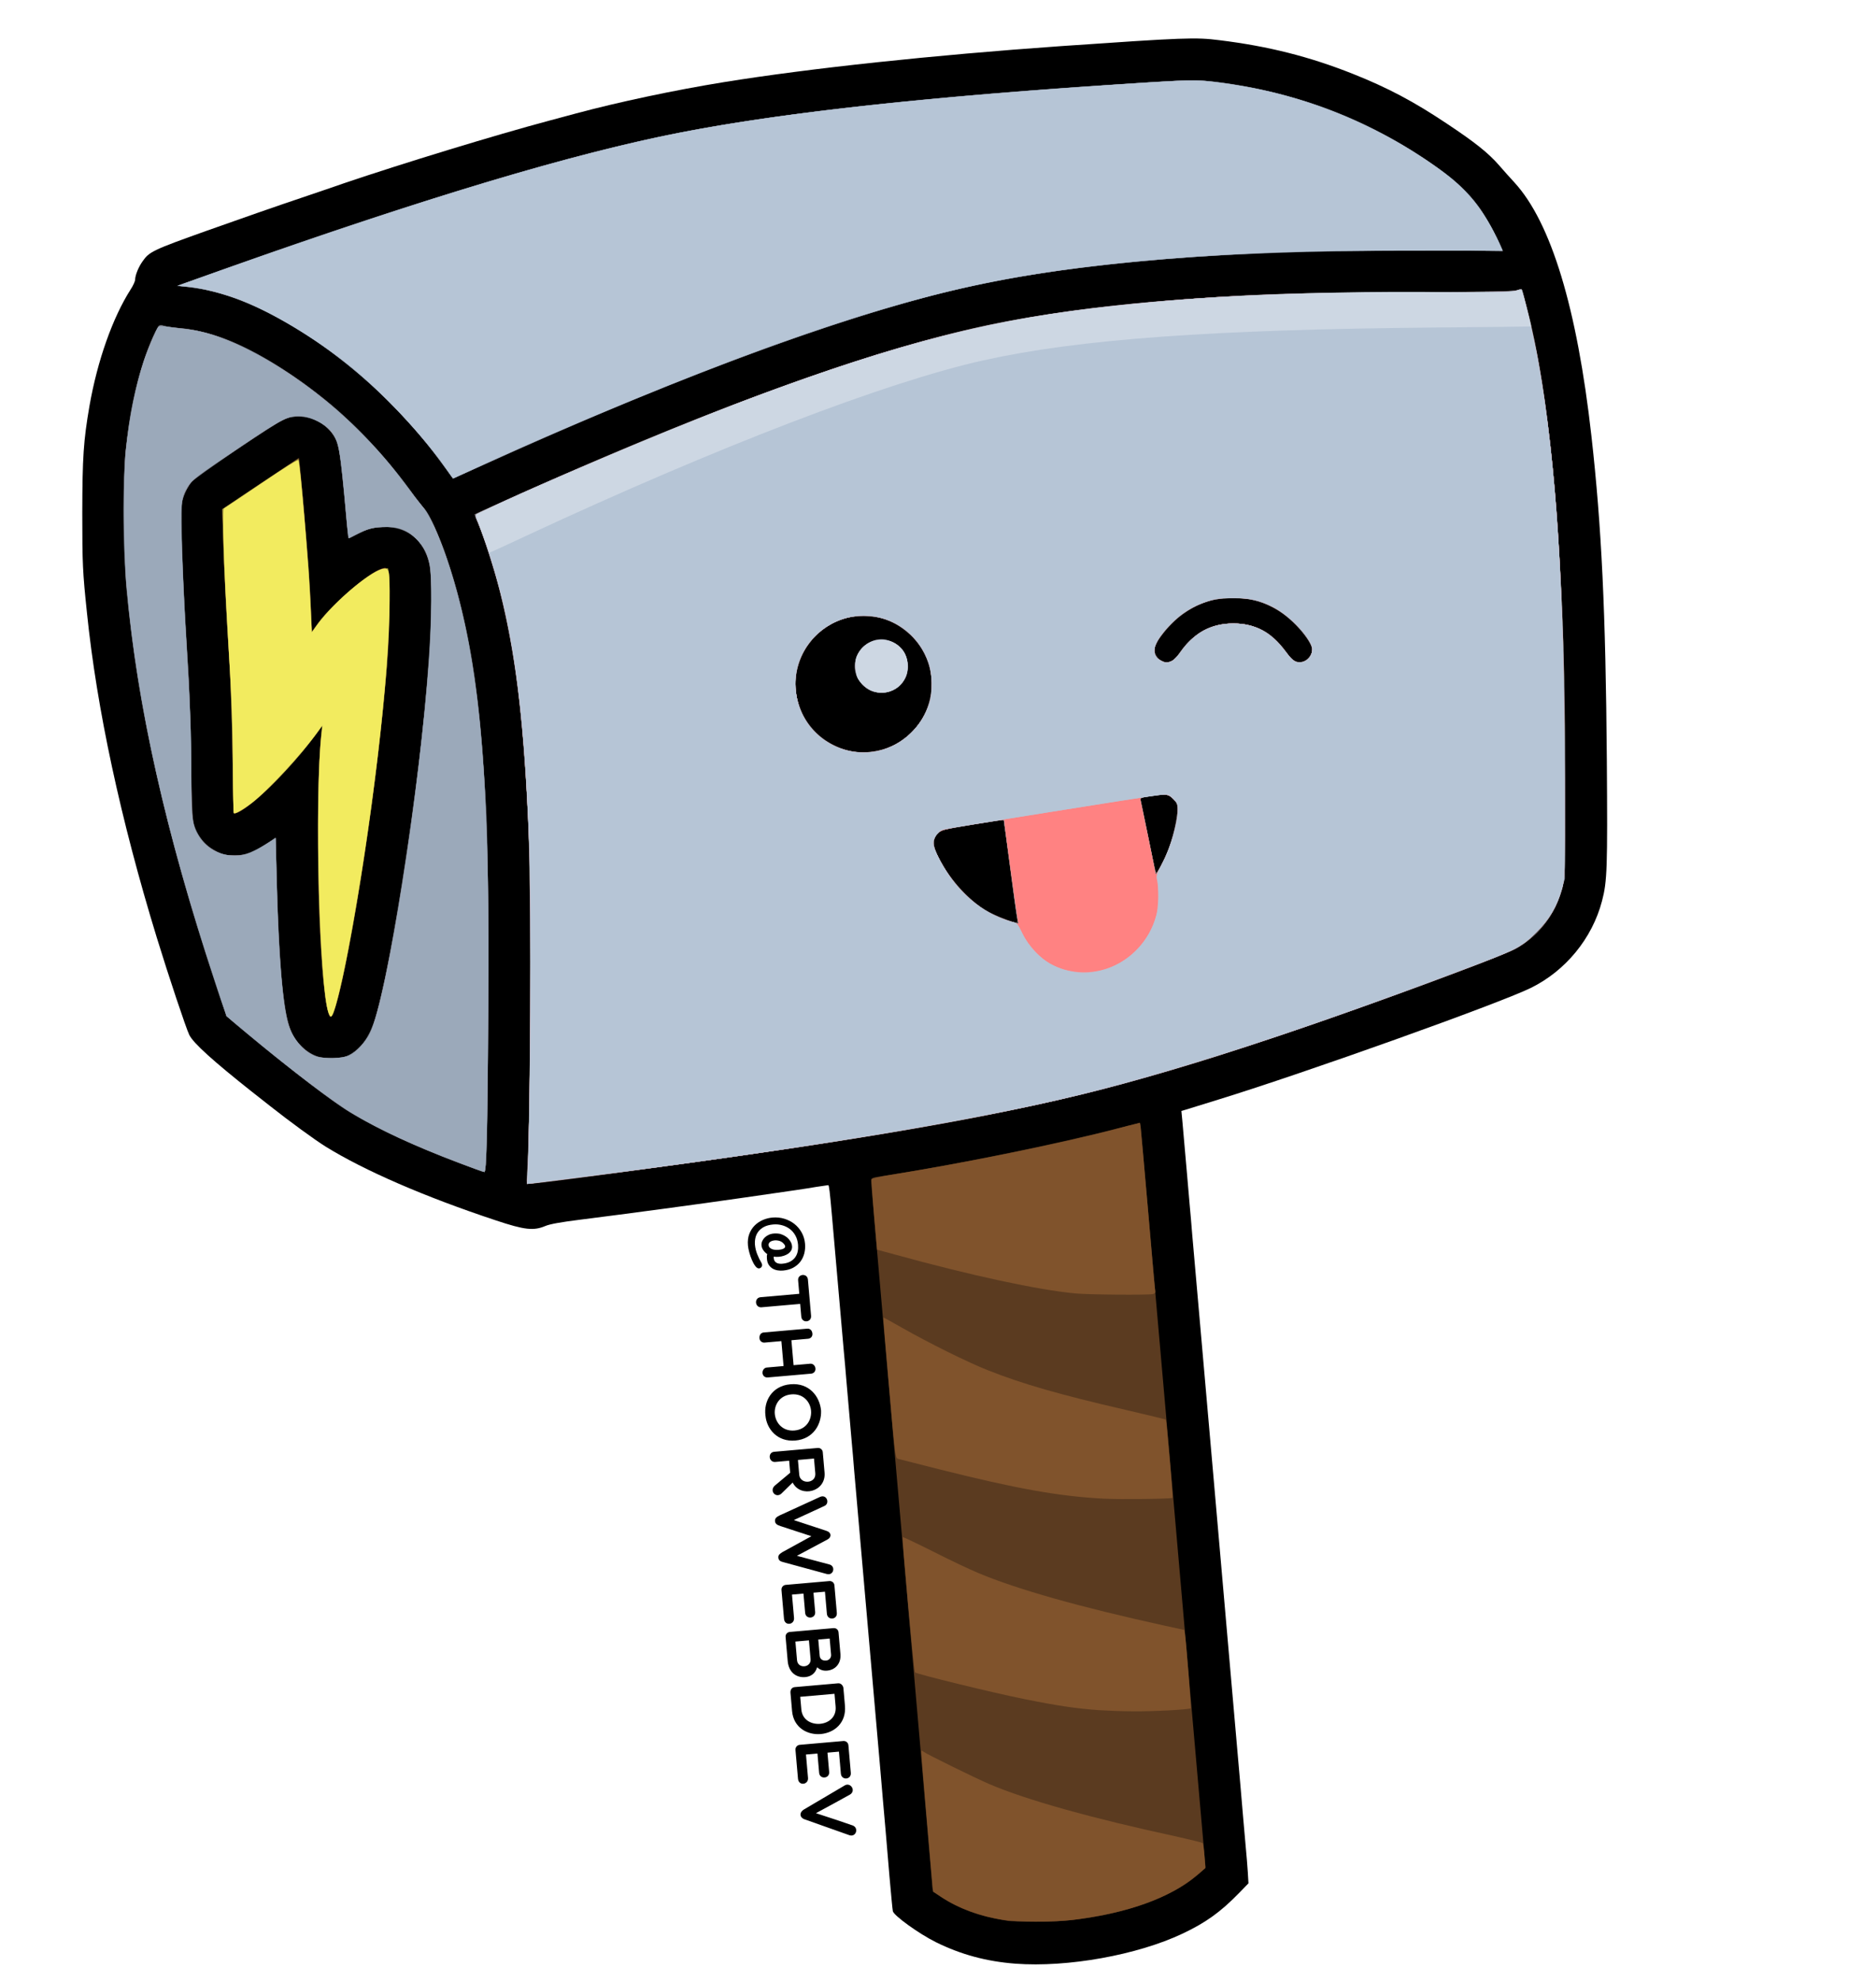<?xml version="1.0" encoding="UTF-8"?>
<svg width="342px" height="361px" viewBox="0 0 342 361" version="1.1" xmlns="http://www.w3.org/2000/svg" xmlns:xlink="http://www.w3.org/1999/xlink">
    <!-- Generator: Sketch 52.6 (67491) - http://www.bohemiancoding.com/sketch -->
    <title>thorwebdev_standard_handle</title>
    <desc>Created with Sketch.</desc>
    <g id="thorwebdev_standard_handle" stroke="none" stroke-width="1" fill="none" fill-rule="evenodd">
        <g transform="translate(15, 7)">
            <g id="layer101" fill="#000000">
                <path d="M170.107,350.857 C164.825,350.452 160.162,349.191 155.594,346.929 C152.525,345.406 147.934,342.097 147.767,341.288 C147.696,340.978 147.434,338.122 147.148,334.908 C146.887,331.694 146.554,327.909 146.435,326.457 C146.316,325.029 146.102,322.577 145.959,321.054 C145.84,319.506 145.602,316.983 145.483,315.46 C145.34,313.912 144.27,301.677 143.104,288.251 C141.938,274.825 140.868,262.589 140.725,261.066 C140.606,259.519 140.392,257.019 140.249,255.519 C140.13,254.02 139.916,251.544 139.773,250.044 C139.654,248.545 139.44,246.069 139.297,244.569 C139.178,243.07 138.964,240.618 138.822,239.166 C137.965,229.31 136.871,217.003 136.68,214.694 C136.276,210.052 136.133,208.981 135.99,208.981 C135.919,208.981 134.896,209.148 133.706,209.315 C131.47,209.695 130.637,209.814 120.027,211.338 C113.008,212.362 98.805,214.266 90.644,215.29 C87.242,215.718 85.268,216.075 84.459,216.408 C82.294,217.337 80.628,217.146 75.418,215.409 C62.476,211.124 51.437,206.339 44.371,201.959 C42.443,200.769 37.685,197.293 34.259,194.579 C33.736,194.175 32.237,192.985 30.929,191.961 C23.839,186.343 20.27,183.129 19.509,181.606 C18.938,180.463 15.726,170.846 13.585,163.871 C6.971,142.304 2.641,122.118 0.856,104.717 C0.071,97.242 0,95.742 0,86.506 C0.024,76.27 0.214,73.366 1.309,66.986 C2.76,58.726 5.52,50.918 8.827,45.729 C9.279,45.038 9.635,44.253 9.635,43.943 C9.659,43.134 10.23,41.706 10.968,40.658 C12.205,38.873 12.776,38.587 22.721,35.04 C27.931,33.184 35.758,30.446 41.159,28.637 C44.037,27.661 46.988,26.661 47.701,26.399 C58.526,22.733 75.204,17.639 85.172,14.973 C86.743,14.545 88.931,13.95 90.05,13.664 C97.663,11.617 107.941,9.427 116.934,7.975 C132.541,5.451 155.047,3.047 178.434,1.404 C200.893,-0.143 202.939,-0.238 207.364,0.333 C216.262,1.428 223.756,3.333 231.607,6.451 C237.959,8.974 242.741,11.498 248.856,15.592 C253.876,18.925 256.326,20.877 258.277,23.114 C259.11,24.067 260.371,25.495 261.108,26.28 C267.77,33.565 272.504,49.133 275.121,72.461 C276.977,88.958 277.715,104.455 277.929,131.378 C278.071,151.303 278,153.588 277.048,157.206 C275.264,164.014 270.411,169.918 264.082,173.036 C258.182,175.917 223.019,188.485 207.102,193.389 C204.295,194.246 201.63,195.079 201.178,195.222 L200.369,195.46 L200.536,197.174 C200.679,198.817 200.893,201.173 201.392,206.91 C201.511,208.434 201.749,210.933 201.868,212.433 C202.011,213.933 202.225,216.432 202.344,217.979 C202.487,219.503 203.391,229.882 204.366,240.999 C205.342,252.139 206.246,262.518 206.389,264.089 C206.531,265.66 207.602,277.92 208.768,291.345 C209.933,304.771 211.004,317.007 211.147,318.554 C211.266,320.078 211.504,322.601 211.623,324.148 C211.765,325.672 211.979,328.124 212.098,329.552 C212.241,331.004 212.408,333.075 212.479,334.194 L212.598,336.217 L210.861,338.003 C207.507,341.454 204.771,343.406 200.583,345.382 C192.328,349.286 179.623,351.571 170.107,350.857 Z" id="Path"></path>
            </g>
            <g id="layer102" transform="translate(25.528, 45.705)" fill="#5B3B20">
                <path d="M143.271,297.368 C138.084,296.559 134.373,295.226 130.97,292.94 C129.995,292.298 129.472,291.774 129.472,291.488 C129.472,291.107 121.977,204.934 119.241,173.869 C118.718,167.99 118.29,162.895 118.29,162.538 C118.29,161.967 118.385,161.919 120.264,161.634 C133.207,159.658 152.501,155.73 163.612,152.826 C165.563,152.302 167.228,151.945 167.3,151.993 C167.395,152.112 169.108,171.37 176.578,257.162 L179.243,287.584 L178.458,288.394 C178.006,288.846 176.887,289.751 175.96,290.393 C169.584,294.797 158.735,297.582 148.195,297.511 C145.816,297.487 143.604,297.416 143.271,297.368 Z" id="Path"></path>
                <path d="M55.576,160.848 C56.219,151.088 56.338,108.407 55.719,96.147 C54.862,78.746 53.625,68.153 51.175,57.441 C50.009,52.275 47.796,45.253 46.107,41.396 C45.988,41.111 46.25,40.896 47.083,40.516 C47.725,40.254 51.698,38.468 55.957,36.564 C90.977,20.901 120.36,10.403 140.701,6.308 C151.621,4.094 165.016,2.452 179.79,1.523 C191.543,0.786 197.657,0.619 216.143,0.548 C229.68,0.5 235.366,0.405 235.961,0.214 C236.437,0.048 236.841,-0.024 236.889,0.024 C237.032,0.19 238.197,4.69 238.887,7.832 C242.956,26.233 245.073,57.369 244.811,94.719 C244.716,106.264 244.669,107.859 244.288,109.24 C243.027,113.786 240.243,117.524 236.342,119.857 C232.583,122.142 195.849,135.33 178.244,140.757 C157.593,147.089 141.01,150.731 111.39,155.397 C96.497,157.754 58.05,163.038 55.885,163.038 C55.433,163.038 55.433,162.919 55.576,160.848 Z M144.865,114.667 C144.793,114.239 144.222,110.025 143.604,105.312 C142.985,100.599 142.462,96.718 142.462,96.718 C142.414,96.623 132.35,98.29 131.565,98.528 C130.399,98.861 129.71,99.765 129.71,100.956 C129.71,103.717 135.015,110.763 138.845,113.025 C140.392,113.953 143.889,115.429 144.555,115.429 C144.912,115.429 144.96,115.31 144.865,114.667 Z M171.701,103.884 C172.748,101.646 173.414,99.551 173.866,97.052 C174.342,94.528 174.199,93.529 173.224,92.719 C172.391,92.029 172.034,91.981 169.274,92.386 C167.68,92.624 167.323,92.743 167.419,93.052 C167.466,93.243 168.061,96.099 168.727,99.361 C170.321,107.216 170.155,106.55 170.583,106.002 C170.773,105.764 171.273,104.812 171.701,103.884 Z M119.36,84.126 C125.213,82.888 129.234,78.032 129.305,72.104 C129.353,66.725 126.212,62.202 121.026,60.202 C119.194,59.488 115.316,59.393 113.294,60.035 C108.107,61.654 104.491,66.582 104.491,72.009 C104.491,76.508 107.084,80.793 111.105,82.888 C113.936,84.388 116.386,84.745 119.36,84.126 Z M173.105,67.701 C173.533,67.486 174.056,67.01 174.27,66.629 C174.937,65.487 176.983,63.392 178.172,62.583 C181.551,60.345 186.88,60.345 190.353,62.559 C191.662,63.416 193.303,65.082 194.303,66.582 C195.397,68.248 197.062,68.415 198.204,66.963 C198.942,66.034 198.823,65.201 197.752,63.582 C195.564,60.297 191.876,57.655 188.236,56.703 C186.356,56.227 182.478,56.179 180.623,56.608 C178.196,57.179 175.508,58.655 173.58,60.488 C171.63,62.344 169.917,64.725 169.917,65.582 C169.917,66.486 170.416,67.296 171.201,67.677 C172.129,68.129 172.177,68.129 173.105,67.701 Z" id="Shape" fill-rule="nonzero"></path>
                <path d="M19.437,132.283 C18.866,130.569 18.343,125.974 17.891,118.881 C17.249,108.978 17.344,87.054 18.058,80.912 L18.2,79.603 L16.368,82.031 C14.37,84.697 11.015,88.458 8.47,90.934 C5.329,93.981 2.308,96.076 2.094,95.385 C2.022,95.219 1.927,90.696 1.856,85.316 C1.784,79.96 1.57,72.89 1.38,69.605 C0.595,56.75 0.285,50.823 0.143,45.562 L0,40.087 L6.971,35.398 L13.965,30.708 L14.37,34.802 C15.226,43.515 15.964,53.061 16.178,58.488 L16.345,62.344 L17.605,60.702 C20.151,57.369 25.909,52.299 28.526,51.132 C29.644,50.609 30.143,50.704 30.358,51.466 C30.572,52.299 30.524,61.44 30.262,65.32 C29.073,83.078 25.361,109.954 21.912,125.665 C20.651,131.354 19.842,133.497 19.437,132.283 Z" id="Path"></path>
            </g>
            <g id="layer103" transform="translate(7.494, 7.641)" fill="#3C4147">
                <path d="M73.61,198.912 C74.252,189.152 74.371,146.47 73.753,134.211 C72.896,116.81 71.659,106.216 69.209,95.504 C68.043,90.339 65.83,83.316 64.141,79.46 C64.022,79.174 64.284,78.96 65.116,78.579 C65.759,78.317 69.732,76.532 73.991,74.628 C109.011,58.964 138.393,48.466 158.735,44.372 C169.655,42.158 183.049,40.516 197.824,39.587 C209.577,38.849 215.691,38.683 234.177,38.611 C247.714,38.564 253.4,38.468 253.995,38.278 C254.471,38.111 254.875,38.04 254.923,38.087 C255.065,38.254 256.231,42.753 256.921,45.895 C260.989,64.296 263.107,95.433 262.845,132.783 C262.75,144.328 262.702,145.923 262.322,147.303 C261.061,151.85 258.277,155.587 254.375,157.92 C250.616,160.205 213.883,173.393 196.277,178.821 C175.627,185.153 159.044,188.795 129.424,193.461 C114.531,195.817 76.084,201.102 73.919,201.102 C73.467,201.102 73.467,200.983 73.61,198.912 Z M162.97,152.731 C162.851,152.302 162.256,148.089 161.637,143.376 C161.019,138.662 160.495,134.782 160.495,134.782 C160.448,134.687 150.384,136.353 149.599,136.591 C148.433,136.925 147.743,137.829 147.743,139.019 C147.743,141.781 153.049,148.827 156.879,151.088 C158.521,152.064 161.923,153.493 162.66,153.493 C163.112,153.493 163.16,153.421 162.97,152.731 Z M189.735,141.947 C190.782,139.71 191.448,137.615 191.9,135.115 C192.376,132.592 192.233,131.592 191.257,130.783 C190.425,130.093 190.068,130.045 187.308,130.45 C185.524,130.711 185.357,130.783 185.452,131.211 C185.524,131.497 186.118,134.33 186.761,137.543 C188.379,145.423 188.164,144.661 188.593,144.09 C188.783,143.828 189.306,142.876 189.735,141.947 Z M137.394,122.189 C143.247,120.952 147.267,116.095 147.339,110.168 C147.386,104.788 144.246,100.265 139.059,98.266 C137.228,97.552 133.35,97.456 131.327,98.099 C126.141,99.718 122.525,104.645 122.525,110.073 C122.525,114.572 125.118,118.857 129.139,120.952 C131.97,122.451 134.42,122.808 137.394,122.189 Z M191.138,105.764 C191.567,105.55 192.09,105.074 192.304,104.693 C192.97,103.55 195.016,101.456 196.206,100.646 C199.584,98.409 204.913,98.409 208.387,100.622 C209.696,101.479 211.337,103.146 212.336,104.645 C213.431,106.312 215.096,106.478 216.238,105.026 C216.976,104.098 216.857,103.265 215.786,101.646 C213.597,98.361 209.91,95.719 206.27,94.766 C204.39,94.29 200.512,94.243 198.656,94.671 C196.23,95.243 193.541,96.718 191.614,98.551 C189.663,100.408 187.95,102.789 187.95,103.646 C187.95,104.55 188.45,105.36 189.235,105.74 C190.163,106.193 190.211,106.193 191.138,105.764 Z" id="Shape" fill-rule="nonzero"></path>
                <path d="M136.181,111.239 C135.134,110.763 133.778,109.168 133.445,107.978 C132.588,104.788 135.491,101.479 138.75,101.908 C142.533,102.408 144.365,106.907 142.01,109.787 C140.987,111.001 139.726,111.596 138.179,111.573 C137.489,111.573 136.585,111.406 136.181,111.239 Z" id="Path"></path>
                <path d="M65.188,198.793 C53.387,194.532 45.179,190.723 39.279,186.748 C36.02,184.558 28.549,178.726 22.197,173.441 C18.319,170.203 18.914,171.203 16.202,162.895 C8.731,140.043 3.83,119.499 1.57,101.598 C0.357,92.172 0,86.839 0,78.627 C0,67.915 0.975,60.131 3.236,52.656 C4.092,49.776 6.091,44.919 6.495,44.658 C6.638,44.586 6.995,44.61 7.304,44.729 C7.613,44.848 9.017,45.038 10.421,45.181 C16.44,45.753 22.411,48.204 30.167,53.346 C38.47,58.845 46.607,66.725 52.46,74.937 C53.34,76.175 54.41,77.579 54.862,78.032 C56.29,79.555 59.335,87.363 61.024,93.862 C63.856,104.645 65.14,114.667 66.187,133.616 C66.544,140.019 66.615,182.487 66.282,192.604 C66.092,199.055 66.068,199.102 65.188,198.793 Z M41.278,177.607 C43.276,176.559 44.894,174.25 45.893,170.989 C47.963,164.348 51.437,144.185 53.649,125.998 C55.243,112.882 55.862,105.479 56.052,97.195 C56.219,90.339 56.028,88.006 55.1,85.983 C53.007,81.412 47.344,80.008 42.396,82.84 C41.706,83.245 41.087,83.507 41.04,83.459 C40.968,83.412 40.826,82.031 40.683,80.388 C40.16,74.128 39.47,67.629 39.232,66.725 C38.899,65.439 37.757,63.678 36.757,62.94 C34.592,61.273 31.428,60.821 29.168,61.797 C27.455,62.559 12.919,72.509 12.252,73.366 C11.943,73.795 11.444,74.651 11.158,75.318 C10.658,76.437 10.635,76.77 10.682,82.198 C10.73,87.768 11.063,95.243 11.8,106.597 C11.991,109.668 12.205,116.857 12.276,122.546 C12.348,128.236 12.49,133.592 12.633,134.425 C13.085,137.234 14.798,139.567 17.249,140.686 C19.104,141.519 21.531,141.447 23.577,140.495 C24.457,140.067 25.742,139.353 26.432,138.877 L27.717,138.02 L28.002,147.113 C28.43,161.039 29.12,168.87 30.215,172.298 C31.095,175.012 32.879,176.964 35.282,177.821 C36.948,178.416 39.922,178.297 41.278,177.607 Z" id="Shape" fill-rule="nonzero"></path>
                <path d="M58.003,69.748 C51.222,60.535 43.704,53.322 34.497,47.157 C26.028,41.492 18.248,38.278 11.563,37.659 L9.683,37.492 L13.228,36.207 C46.916,24.043 76.37,14.949 96.283,10.569 C114.317,6.594 141.748,3.356 177.958,0.928 C192.28,-0.048 195.159,-0.143 198.038,0.143 C213.288,1.738 228.229,7.522 240.41,16.544 C244.978,19.925 247.523,22.995 250.259,28.447 C250.926,29.803 251.473,30.922 251.473,30.946 C251.473,30.994 244.05,31.017 235.009,31.041 C194.874,31.089 168.394,33.636 145.959,39.635 C124.951,45.229 97.925,55.489 65.235,70.271 C62.452,71.533 60.144,72.557 60.12,72.557 C60.097,72.557 59.145,71.295 58.003,69.748 Z" id="Path"></path>
            </g>
            <g id="layer104" transform="translate(25.528, 45.705)" fill="#80532C">
                <path d="M142.224,297.154 C138.227,296.535 134.111,295.011 131.066,293.012 L129.567,292.036 L128.472,279.253 C127.854,272.23 127.402,266.422 127.449,266.374 C127.521,266.327 127.687,266.398 127.854,266.541 C128.401,266.969 137.109,271.254 139.821,272.421 C146.601,275.325 158.521,278.658 174.294,282.062 C176.626,282.585 178.624,283.085 178.719,283.18 C178.815,283.276 178.957,284.347 179.052,285.561 L179.219,287.751 L177.482,289.179 C172.557,293.25 165.206,295.868 155.095,297.178 C151.645,297.606 145.126,297.606 142.224,297.154 Z" id="Path"></path>
                <path d="M159.71,258.947 C155.666,258.662 152.049,258.114 146.173,256.924 C140.463,255.781 126.64,252.401 126.284,252.068 C126.069,251.854 123.881,227.597 124.047,227.43 C124.095,227.358 126.545,228.525 129.495,230.001 C132.422,231.501 136.157,233.262 137.799,233.952 C144.865,236.928 156.332,240.165 171.749,243.546 L175.365,244.331 L175.484,245.045 C175.722,246.45 176.65,258.495 176.531,258.614 C176.316,258.852 169.536,259.209 165.991,259.162 C164.04,259.162 161.209,259.043 159.71,258.947 Z" id="Path"></path>
                <path d="M160.638,220.408 C152.525,219.979 144.865,218.622 130.661,215.051 C126.807,214.075 123.429,213.219 123.167,213.147 C122.691,213.004 122.62,212.385 121.573,200.221 C120.954,193.199 120.479,187.414 120.502,187.39 C120.55,187.367 122.049,188.2 123.881,189.247 C128.734,192.009 136.014,195.627 139.63,197.031 C145.792,199.483 152.763,201.483 164.635,204.22 C168.656,205.149 171.963,205.958 172.01,206.006 C172.129,206.125 173.343,220.169 173.224,220.265 C172.986,220.455 163.779,220.574 160.638,220.408 Z" id="Path"></path>
                <path d="M155.523,183.01 C148.695,182.368 136.514,179.749 122.691,175.94 L119.36,175.036 L118.813,168.751 C118.528,165.3 118.314,162.348 118.361,162.205 C118.433,162.062 120.003,161.705 121.882,161.396 C135.824,159.158 153.025,155.659 163.303,152.945 L167.276,151.898 L167.419,152.659 C167.466,153.064 168.061,159.729 168.727,167.442 C169.369,175.179 169.964,181.82 170.036,182.225 C170.155,182.868 170.083,183.01 169.631,183.129 C168.846,183.32 158.045,183.248 155.523,183.01 Z" id="Path"></path>
                <path d="M55.576,161.324 C56.219,153.564 56.338,107.264 55.743,95.909 C54.72,76.461 53.316,65.558 50.461,54.489 C49.462,50.537 47.559,44.681 46.559,42.444 C46.226,41.706 45.988,41.063 46.012,41.063 C48.724,39.754 60.834,34.374 67.543,31.494 C93.571,20.305 115.673,12.402 132.921,8.094 C144.317,5.261 156.284,3.428 171.82,2.142 C186.285,0.952 194.969,0.643 216.214,0.571 C230.251,0.524 235.271,0.428 235.913,0.214 C236.413,0.071 236.841,-0.024 236.865,0.024 C237.008,0.19 238.221,4.761 238.673,6.88 C241.647,20.305 243.408,37.254 244.383,61.749 C244.788,71.533 244.978,103.979 244.645,106.669 C243.955,112.644 240.624,117.643 235.604,120.285 C232.749,121.785 207.768,130.973 193.708,135.71 C163.041,146.018 144.888,150.279 106.751,156.111 C92.572,158.277 57.527,163.038 55.719,163.038 C55.505,163.038 55.457,162.61 55.576,161.324 Z M144.936,114.691 C144.841,114.239 144.222,110.025 143.604,105.312 C142.985,100.599 142.462,96.718 142.462,96.695 C142.438,96.647 132.374,98.242 131.637,98.409 C131.327,98.504 130.78,98.861 130.399,99.242 C129.448,100.17 129.472,101.408 130.447,103.36 C132.85,108.121 136.347,111.834 140.416,113.882 C141.581,114.501 144.983,115.691 145.102,115.572 C145.126,115.548 145.055,115.143 144.936,114.691 Z M171.868,103.574 C172.938,101.337 173.914,97.742 174.128,95.385 C174.27,93.79 174.27,93.79 173.414,92.933 C172.462,91.981 172.082,91.934 169.155,92.386 C167.466,92.624 167.323,92.695 167.419,93.148 C167.49,93.433 168.085,96.266 168.727,99.48 C170.345,107.359 170.131,106.597 170.559,106.026 C170.749,105.764 171.344,104.669 171.868,103.574 Z M120.669,83.816 C122.691,83.102 123.786,82.483 125.189,81.222 C130.614,76.342 130.733,67.962 125.451,62.987 C122.239,59.988 118.218,58.869 114.031,59.845 C108.535,61.154 104.491,66.272 104.491,71.938 C104.491,79.103 110.486,84.792 117.576,84.364 C118.551,84.316 119.955,84.054 120.669,83.816 Z M172.962,67.796 C173.366,67.653 173.961,67.129 174.342,66.558 C176.769,62.868 180.171,60.916 184.168,60.916 C188.355,60.916 191.305,62.487 193.851,66.058 C194.445,66.891 195.207,67.653 195.587,67.82 C197.039,68.415 198.704,67.224 198.704,65.606 C198.704,64.725 197.015,62.368 195.04,60.488 C193.113,58.655 190.448,57.203 187.998,56.608 C186.142,56.155 182.05,56.227 180.147,56.727 C176.435,57.726 172.819,60.44 170.654,63.868 C170.25,64.534 169.917,65.296 169.917,65.582 C169.917,66.51 170.464,67.391 171.225,67.724 C172.105,68.105 172.082,68.105 172.962,67.796 Z" id="Shape" fill-rule="nonzero"></path>
                <path d="M19.342,131.83 C17.629,126.879 16.773,93.695 18.034,81.15 L18.2,79.603 L16.392,81.983 C12.229,87.506 5.948,93.767 3.093,95.219 C2.403,95.576 2.165,95.623 2.094,95.385 C2.022,95.219 1.927,90.577 1.856,85.078 C1.784,79.579 1.57,72.461 1.38,69.248 C0.69,58.179 0.309,50.537 0.167,45.324 L0,40.087 L6.923,35.469 C10.73,32.922 13.87,30.875 13.918,30.946 C14.227,31.279 15.916,52.18 16.13,58.226 L16.297,62.559 L17.011,61.487 C19.247,58.083 26.313,51.894 28.978,50.99 C30.381,50.49 30.381,50.466 30.358,57.988 C30.358,64.725 30.239,66.677 29.287,76.389 C27.336,96.338 22.625,125.522 20.365,131.568 C19.913,132.759 19.699,132.83 19.342,131.83 Z" id="Path"></path>
            </g>
            <g id="layer105" transform="translate(7.518, 7.641)" fill="#575E66">
                <path d="M73.586,199.388 C74.228,191.628 74.347,145.328 73.753,133.973 C72.73,114.524 71.326,103.622 68.471,92.553 C67.472,88.601 65.569,82.745 64.569,80.507 C64.236,79.769 63.998,79.127 64.022,79.127 C66.734,77.817 78.844,72.438 85.553,69.557 C111.581,58.369 133.683,50.466 150.931,46.157 C162.327,43.325 174.294,41.492 189.83,40.206 C204.295,39.016 212.979,38.706 234.224,38.635 C248.261,38.587 253.281,38.492 253.923,38.278 C254.423,38.135 254.851,38.04 254.875,38.087 C255.018,38.254 256.231,42.825 256.683,44.943 C259.657,58.369 261.418,75.318 262.393,99.813 C262.797,109.597 262.988,142.043 262.655,144.732 C261.965,150.707 258.634,155.706 253.614,158.349 C250.759,159.848 225.778,169.037 211.718,173.774 C181.051,184.082 162.898,188.343 124.761,194.175 C110.581,196.341 75.537,201.102 73.729,201.102 C73.515,201.102 73.467,200.673 73.586,199.388 Z M162.946,152.659 C162.827,152.136 162.232,147.898 161.637,143.257 C161.019,138.615 160.495,134.782 160.472,134.758 C160.448,134.711 150.384,136.306 149.647,136.472 C149.337,136.567 148.79,136.925 148.409,137.305 C147.458,138.234 147.482,139.472 148.457,141.424 C150.86,146.185 154.357,149.898 158.426,151.945 C159.567,152.54 162.993,153.754 163.112,153.635 C163.136,153.612 163.065,153.183 162.946,152.659 Z M189.877,141.638 C190.948,139.4 191.923,135.806 192.138,133.449 C192.28,131.854 192.28,131.854 191.424,130.997 C190.472,130.045 190.092,129.997 187.141,130.45 C185.428,130.711 185.286,130.759 185.405,131.211 C185.476,131.497 186.071,134.33 186.713,137.543 C188.331,145.423 188.117,144.661 188.569,144.09 C188.759,143.828 189.354,142.733 189.877,141.638 Z M138.679,121.88 C140.701,121.166 141.795,120.547 143.199,119.285 C148.624,114.405 148.742,106.026 143.461,101.051 C140.249,98.051 136.228,96.933 132.041,97.909 C126.545,99.218 122.501,104.336 122.501,110.001 C122.501,117.167 128.496,122.856 135.586,122.427 C136.561,122.38 137.965,122.118 138.679,121.88 Z M190.972,105.859 C191.376,105.717 191.971,105.193 192.352,104.622 C194.778,100.932 198.181,98.98 202.177,98.98 C206.365,98.98 209.315,100.551 211.861,104.122 C212.455,104.955 213.217,105.717 213.597,105.883 C215.049,106.478 216.714,105.288 216.714,103.669 C216.714,102.789 215.025,100.432 213.05,98.551 C211.123,96.718 208.458,95.266 206.008,94.671 C204.152,94.219 200.06,94.29 198.157,94.79 C194.445,95.79 190.829,98.504 188.664,101.932 C188.26,102.598 187.927,103.36 187.927,103.646 C187.927,104.574 188.474,105.455 189.235,105.788 C190.115,106.169 190.092,106.169 190.972,105.859 Z" id="Shape" fill-rule="nonzero"></path>
                <path d="M136.181,111.192 C134.848,110.501 133.921,109.406 133.54,108.073 C132.636,104.979 135.039,101.836 138.298,101.836 C139.559,101.836 141.439,102.884 142.152,103.979 C143.437,105.931 143.152,108.787 141.486,110.335 C140.201,111.549 137.632,111.977 136.181,111.192 Z" id="Path"></path>
                <path d="M61.239,197.317 C52.317,193.961 44.585,190.271 39.755,187.033 C35.711,184.343 25.433,176.297 19.652,171.298 C18.843,170.584 18.605,170.108 17.225,165.99 C8.041,138.615 2.546,114.429 0.547,92.672 C0.048,87.054 -0.143,75.032 0.19,70.295 C0.833,61.297 2.498,53.489 4.972,47.752 C6.281,44.705 6.495,44.42 7.28,44.729 C7.637,44.872 9.064,45.062 10.444,45.205 C17.344,45.8 25.171,49.466 34.354,56.369 C41.111,61.44 46.583,67.034 52.031,74.461 C53.15,75.961 54.363,77.532 54.72,77.913 C55.481,78.746 57.123,82.15 58.36,85.435 C62,95.29 64.331,107.645 65.497,123.38 C66.354,134.663 66.473,139.781 66.473,162.3 C66.473,186.629 66.235,198.96 65.783,198.96 C65.64,198.936 63.594,198.222 61.239,197.317 Z M41.016,177.678 C43.371,176.583 45.013,174.131 46.25,169.799 C48.367,162.467 52.245,138.757 54.22,121.118 C55.838,106.645 56.575,92.767 55.909,88.863 C55.148,84.269 52.364,81.626 48.106,81.412 C45.917,81.317 44.49,81.65 42.348,82.84 C41.658,83.221 41.064,83.507 41.016,83.459 C40.968,83.412 40.826,82.055 40.683,80.412 C39.374,66.106 39.279,65.51 37.424,63.63 C35.259,61.392 31.809,60.631 29.168,61.797 C27.931,62.344 13.799,71.771 12.8,72.723 C11.872,73.58 10.944,75.437 10.658,76.961 C10.373,78.579 10.706,89.434 11.396,101.003 C12.157,113.62 12.348,118.5 12.348,126.141 C12.348,133.758 12.467,135.139 13.323,136.925 C14.846,140.186 18.771,142.019 22.15,141.019 C23.506,140.638 25.909,139.376 27.051,138.472 L27.693,137.972 L27.978,147.089 C28.335,159.253 28.93,167.275 29.715,170.775 C30.572,174.536 32.665,177.107 35.663,178.035 C35.996,178.13 37.067,178.226 38.042,178.226 C39.446,178.249 40.088,178.13 41.016,177.678 Z" id="Shape" fill-rule="nonzero"></path>
                <path d="M58.812,70.843 C52.721,62.106 43.776,53.346 34.949,47.443 C26.194,41.587 19.223,38.611 12.11,37.707 L9.85,37.421 L11.277,36.921 C12.062,36.635 16.82,34.945 21.864,33.16 C54.648,21.519 82.722,13.164 101.565,9.498 C121.43,5.618 151.122,2.499 190.282,0.167 C195.706,-0.167 198.3,0 204.224,1.071 C217.118,3.356 228.705,8.236 239.672,15.997 C242.718,18.163 245.287,20.615 247,22.995 C248.285,24.804 250.283,28.328 251.092,30.256 L251.449,31.137 L241.409,30.994 C230.632,30.827 213.573,31.16 202.558,31.732 C178.529,33.017 160.947,35.517 144.627,39.944 C124,45.586 96.378,56.108 65.45,70.152 C62.523,71.462 60.097,72.557 60.073,72.557 C60.049,72.557 59.478,71.771 58.812,70.843 Z" id="Path"></path>
            </g>
            <g id="layer106" transform="translate(7.518, 7.641)" fill="#717B86">
                <path d="M73.586,199.507 C74.228,192.104 74.347,145.018 73.753,133.616 C72.777,115.072 71.421,104.241 68.709,93.386 C67.757,89.625 65.735,83.293 64.617,80.555 L64.022,79.127 L65.259,78.555 C78.82,72.247 101.35,62.797 114.888,57.726 C144.674,46.586 162.375,42.444 189.83,40.206 C204.247,39.016 213.336,38.706 234.319,38.635 C248.475,38.587 253.233,38.516 253.923,38.278 C254.399,38.135 254.851,38.04 254.899,38.087 C254.923,38.111 255.398,39.873 255.922,41.968 C259.395,55.655 261.299,72.89 262.393,100.17 C262.774,109.454 262.964,141.995 262.678,144.59 C262.345,147.375 261.441,150.065 260.109,152.231 C258.753,154.397 255.803,157.182 253.685,158.301 C251.354,159.515 234.724,165.752 220.164,170.87 C207.34,175.369 192.78,179.987 182.621,182.772 C161.732,188.485 131.232,193.77 84.34,199.793 C78.701,200.507 73.967,201.102 73.776,201.102 C73.515,201.102 73.467,200.792 73.586,199.507 Z M162.946,152.659 C162.827,152.136 162.232,147.898 161.637,143.257 C161.019,138.615 160.495,134.782 160.472,134.758 C160.448,134.734 157.878,135.139 154.738,135.639 C149.171,136.544 149.004,136.591 148.386,137.305 C147.482,138.305 147.505,139.495 148.457,141.424 C150.86,146.185 154.357,149.898 158.426,151.945 C159.567,152.54 162.993,153.754 163.112,153.635 C163.136,153.612 163.065,153.183 162.946,152.659 Z M190.329,140.662 C191.162,138.638 192.209,134.33 192.209,132.83 C192.209,131.949 192.066,131.64 191.4,130.973 C190.472,130.045 190.068,129.997 187.141,130.45 C185.405,130.711 185.286,130.759 185.405,131.235 C185.595,131.973 188.164,144.471 188.164,144.661 C188.188,144.994 189.64,142.304 190.329,140.662 Z M137.513,122.213 C147.267,120.142 150.693,107.883 143.437,101.027 C142.557,100.194 141.248,99.242 140.558,98.908 C135.586,96.504 130.043,97.409 126.165,101.241 C121.24,106.097 121.264,113.977 126.212,118.857 C129.21,121.832 133.397,123.07 137.513,122.213 Z M191.186,105.812 C191.448,105.645 192.161,104.883 192.732,104.098 C195.516,100.313 198.633,98.789 203.034,99.051 C206.555,99.242 209.006,100.503 211.171,103.265 C212.955,105.526 213.288,105.859 213.93,106.026 C215.286,106.359 216.714,105.145 216.714,103.669 C216.714,102.074 212.574,97.599 209.696,96.076 C207.245,94.79 205.389,94.362 202.32,94.362 C198.633,94.362 196.135,95.123 193.256,97.099 C190.71,98.837 187.927,102.313 187.927,103.717 C187.95,105.455 189.735,106.621 191.186,105.812 Z" id="Shape" fill-rule="nonzero"></path>
                <path d="M61.239,197.317 C53.506,194.413 46.131,190.985 41.159,187.986 C38.185,186.2 29.358,179.416 22.054,173.298 L18.771,170.561 L16.416,163.395 C4.996,128.807 -0.428,99.742 0.048,75.889 C0.214,67.51 0.833,62.059 2.284,56.131 C3.283,51.918 5.163,46.729 6.281,45.038 C6.59,44.562 6.662,44.539 7.875,44.848 C8.565,45.038 9.635,45.181 10.254,45.181 C11.515,45.181 14.132,45.705 16.368,46.395 C22.459,48.252 30.81,53.227 37.923,59.178 C42.753,63.225 49.105,70.176 52.888,75.58 C53.602,76.603 54.41,77.675 54.696,77.913 C56.1,79.198 58.931,86.316 60.882,93.505 C65.354,110.001 66.806,129.736 66.496,169.561 C66.33,192.532 66.163,198.96 65.783,198.96 C65.64,198.936 63.594,198.222 61.239,197.317 Z M41.016,177.678 C42.443,177.012 44.204,175.155 45.037,173.393 C47.559,168.061 52.579,138.281 54.934,114.691 C56.123,102.622 56.48,91.529 55.767,88.196 C55.1,85.054 53.316,82.816 50.675,81.817 C49.581,81.412 48.962,81.341 47.178,81.412 C45.227,81.483 44.846,81.602 43.038,82.507 C41.944,83.055 41.016,83.459 40.992,83.435 C40.968,83.412 40.826,82.007 40.683,80.293 C39.993,72.39 39.422,67.343 39.089,66.296 C38.494,64.487 37.114,62.963 35.282,62.059 C33.926,61.368 33.427,61.273 31.999,61.273 C30.81,61.273 29.977,61.416 29.192,61.773 C27.526,62.535 13.18,72.223 12.443,73.104 C11.539,74.175 10.73,76.008 10.563,77.437 C10.349,78.984 10.801,91.101 11.396,101.122 C12.157,113.929 12.348,118.738 12.348,126.26 C12.348,130.212 12.467,133.997 12.586,134.711 C13.109,137.424 14.655,139.472 17.082,140.614 C18.176,141.114 18.747,141.233 20.318,141.233 C22.411,141.233 23.458,140.852 26.313,138.996 L27.741,138.067 L27.907,145.018 C28.264,160.539 29.073,169.442 30.429,173.06 C31.262,175.298 33.403,177.345 35.663,178.035 C35.996,178.13 37.067,178.226 38.042,178.226 C39.446,178.249 40.088,178.13 41.016,177.678 Z" id="Shape" fill-rule="nonzero"></path>
                <path d="M57.741,69.391 C47.535,55.513 32.166,43.539 19.009,39.254 C16.226,38.349 14.988,38.087 12.134,37.707 L9.873,37.421 L17.011,34.898 C51.841,22.448 79.748,13.973 98.614,10.093 C117.172,6.284 141.891,3.404 176.626,1.047 C193.565,-0.119 195.278,-0.167 198.989,0.286 C213.217,2.047 225.612,6.594 237.174,14.307 C242.432,17.83 244.954,20.067 247.214,23.281 C248.285,24.804 250.378,28.566 251.068,30.184 L251.401,31.017 L234.605,31.041 C195.326,31.065 169.584,33.493 147.339,39.23 C126.212,44.705 97.354,55.608 64.593,70.509 C62.119,71.628 60.097,72.557 60.073,72.533 C60.049,72.533 59.002,71.105 57.741,69.391 Z" id="Path"></path>
            </g>
            <g id="layer107" transform="translate(25.552, 76.627)" fill="#A7A241">
                <path d="M19.318,100.884 C17.605,96.004 16.773,63.297 18.01,50.347 L18.176,48.681 L16.725,50.633 C13.823,54.537 9.374,59.345 6.162,62.035 C4.045,63.82 2.189,64.915 2.046,64.439 C1.998,64.296 1.903,59.607 1.832,54.037 C1.761,48.466 1.546,41.301 1.332,38.087 C0.714,27.994 0.285,19.567 0.143,14.283 L0,9.165 L6.899,4.547 C10.706,2 13.846,-0.048 13.894,0.024 C14.013,0.119 15.298,14.449 15.726,20.115 C15.845,21.829 16.011,25.114 16.107,27.447 L16.273,31.66 L17.034,30.541 C19.675,26.614 26.979,20.377 29.287,20.067 L30.191,19.948 L30.381,21.091 C30.643,22.972 30.31,34.207 29.763,40.23 C28.097,59.297 24.077,86.054 21.174,97.647 C20.151,101.741 19.818,102.336 19.318,100.884 Z" id="Path"></path>
            </g>
            <g id="layer108" transform="translate(7.613, 7.617)" fill="#8B8089">
                <path d="M73.539,199.174 C74.086,189.509 74.3,152.35 73.872,140.186 C73.134,118.619 71.683,105.788 68.614,93.41 C67.686,89.72 65.687,83.435 64.522,80.579 L63.927,79.151 L65.164,78.579 C65.83,78.27 69.756,76.508 73.848,74.675 C111.581,57.917 139.916,47.919 161.257,43.896 C180.528,40.278 201.892,38.754 234.581,38.659 C248.594,38.635 253.114,38.54 253.804,38.326 C254.304,38.159 254.756,38.064 254.78,38.111 C254.946,38.254 256.564,44.896 257.159,47.705 C259.752,60.25 261.418,77.175 262.298,100.313 C262.678,109.859 262.869,141.543 262.583,144.375 C262.107,149.017 260.418,152.564 257.159,155.635 C255.993,156.73 254.566,157.801 253.59,158.325 C251.83,159.253 236.675,164.966 225.184,169.061 C205.437,176.107 188.64,181.344 175.174,184.677 C158.188,188.89 132.731,193.294 99.685,197.769 C91.453,198.888 74.086,201.126 73.634,201.126 C73.515,201.126 73.467,200.245 73.539,199.174 Z M162.851,152.683 C162.732,152.16 162.137,147.922 161.542,143.28 C160.924,138.638 160.4,134.806 160.376,134.782 C160.353,134.758 157.759,135.139 154.643,135.663 C149.076,136.567 148.909,136.615 148.29,137.329 C147.053,138.686 147.529,140.448 150.17,144.59 C151.597,146.803 154.928,150.041 157.117,151.326 C158.544,152.16 162.827,153.873 163.017,153.683 C163.041,153.635 162.97,153.207 162.851,152.683 Z M189.758,141.757 C190.877,139.376 191.828,135.925 192.042,133.592 L192.185,131.878 L191.329,131.021 C190.377,130.069 189.996,130.021 187.046,130.473 C185.31,130.735 185.191,130.783 185.31,131.259 C185.5,132.045 188.069,144.494 188.069,144.661 C188.069,145.018 188.878,143.59 189.758,141.757 Z M137.418,122.237 C143.675,120.904 148.053,114.715 147.172,108.43 C146.554,103.836 143.271,99.813 138.941,98.266 C136.942,97.552 133.897,97.409 131.946,97.932 C126.236,99.408 122.406,104.312 122.406,110.073 C122.406,118 129.662,123.88 137.418,122.237 Z M191.138,105.788 C191.519,105.598 192.161,104.931 192.566,104.264 C194.731,100.908 198.228,99.004 202.225,99.004 C206.198,99.027 209.172,100.599 211.67,104.003 C212.741,105.502 213.573,106.145 214.359,106.145 C215.501,106.145 216.619,104.931 216.619,103.693 C216.619,102.86 215.025,100.527 213.336,98.885 C210.647,96.266 207.84,94.909 204.152,94.433 C198.68,93.743 193.256,95.933 189.806,100.265 C188.046,102.455 187.831,102.836 187.831,103.717 C187.831,104.741 188.164,105.336 188.973,105.764 C189.806,106.216 190.306,106.24 191.138,105.788 Z" id="Shape" fill-rule="nonzero"></path>
                <path d="M136.205,111.239 C132.017,109.43 132.374,103.503 136.752,102.098 C138.774,101.456 141.439,102.622 142.366,104.526 C143.294,106.478 142.89,108.954 141.391,110.358 C140.106,111.573 137.846,111.953 136.205,111.239 Z" id="Path"></path>
                <path d="M60.549,197.103 C52.531,194.032 46.869,191.413 41.777,188.39 C38.09,186.2 30.81,180.678 22.554,173.774 L18.676,170.561 L16.44,163.776 C7.566,136.972 2.474,114.262 0.452,92.338 C-0.071,86.72 -0.167,71.485 0.309,67.343 C1.38,58.155 3.259,50.704 5.829,45.657 C6.305,44.753 6.4,44.681 7.09,44.824 C7.518,44.896 8.874,45.062 10.135,45.181 C14.346,45.61 17.891,46.705 22.578,49.061 C33.331,54.465 43.585,63.249 51.294,73.652 C52.46,75.223 53.839,76.984 54.339,77.579 C57.17,80.888 60.858,91.862 62.904,103.05 C65.687,118.19 66.663,136.567 66.401,169.346 C66.235,192.437 66.068,198.983 65.687,198.96 C65.545,198.96 63.237,198.126 60.549,197.103 Z M41.064,177.726 C42.372,177.083 44.014,175.298 44.799,173.679 C47.963,167.204 53.935,129.497 55.671,104.836 C56.147,98.147 56.147,90.101 55.671,88.077 C54.934,84.983 53.173,82.816 50.58,81.84 C49.486,81.436 48.867,81.364 47.107,81.436 C45.013,81.531 43.966,81.864 41.016,83.459 C40.945,83.507 40.754,82.079 40.588,80.269 C39.826,71.462 39.303,67.201 38.875,66.034 C37.947,63.535 35.401,61.607 32.618,61.273 C30.239,60.964 29.239,61.464 21.769,66.463 C13.085,72.271 12.538,72.699 11.61,74.223 C10.325,76.342 10.254,77.246 10.563,85.911 C10.706,90.172 10.992,96.171 11.182,99.242 C11.372,102.313 11.634,106.883 11.8,109.359 C11.943,111.858 12.134,118.643 12.229,124.475 C12.443,136.258 12.419,136.187 14.108,138.377 C14.679,139.162 15.512,139.829 16.535,140.4 C17.962,141.186 18.224,141.257 20.104,141.257 C22.34,141.257 23.315,140.9 26.218,139.019 L27.645,138.091 L27.812,145.161 C28.074,156.754 28.692,165.823 29.525,170.227 C29.739,171.322 30.215,172.87 30.595,173.679 C31.452,175.488 33.379,177.321 34.997,177.869 C36.543,178.392 39.85,178.321 41.064,177.726 Z" id="Shape" fill-rule="nonzero"></path>
                <path d="M58.645,70.724 C54.767,65.249 48.724,58.56 43.776,54.298 C32.499,44.562 20.841,38.564 11.396,37.635 L9.778,37.469 L11.539,36.826 C54.625,21.424 81.984,13.188 103.373,9.165 C122.358,5.594 150.646,2.619 186.618,0.428 C195.04,-0.095 195.349,-0.095 198.752,0.309 C209.22,1.547 218.998,4.475 228.157,9.141 C237.269,13.759 244.431,19.187 247.381,23.686 C248.57,25.495 250.378,28.78 250.973,30.256 L251.354,31.113 L240.814,30.994 C208.649,30.589 178.791,32.684 157.973,36.778 C135.729,41.158 103.515,52.799 64.498,70.533 C62.024,71.652 60.001,72.58 59.978,72.58 C59.954,72.58 59.359,71.747 58.645,70.724 Z" id="Path"></path>
            </g>
            <g id="layer109" transform="translate(7.589, 7.641)" fill="#9BA9BA">
                <path d="M73.562,199.15 C74.11,189.485 74.324,151.969 73.895,139.924 C73.229,120.904 71.992,108.787 69.613,97.575 C68.423,91.886 66.211,84.483 64.641,80.817 C64.355,80.174 64.141,79.531 64.141,79.365 C64.141,78.722 89.241,67.772 104.586,61.678 C126.997,52.799 146.149,46.752 160.614,44.015 C171.915,41.849 185.048,40.349 200.227,39.468 C211.099,38.849 217.404,38.683 234.486,38.635 C248.642,38.611 253.138,38.516 253.828,38.302 C254.328,38.135 254.78,38.04 254.827,38.087 C255.042,38.302 257.159,47.443 257.777,50.894 C261.156,69.462 262.607,92.315 262.655,126.95 L262.678,145.518 L262.131,147.399 C261.18,150.684 259.895,152.85 257.468,155.278 C254.827,157.896 254.09,158.301 246.857,161.062 C220.663,171.06 196.515,179.106 178.577,183.82 C158.973,188.962 125.998,194.508 81.413,200.15 C77.25,200.673 73.753,201.102 73.634,201.102 C73.539,201.102 73.491,200.221 73.562,199.15 Z M162.874,152.659 C162.755,152.136 162.161,147.898 161.566,143.257 C160.947,138.615 160.424,134.782 160.4,134.758 C160.376,134.734 157.783,135.115 154.666,135.639 C149.099,136.544 148.933,136.591 148.314,137.305 C147.291,138.424 147.339,139.329 148.528,141.709 C151.502,147.613 156.427,151.898 161.923,153.374 C162.518,153.54 163.017,153.635 163.041,153.635 C163.065,153.612 162.993,153.183 162.874,152.659 Z M189.402,142.495 C190.877,139.638 192.138,135.139 192.138,132.735 C192.138,131.973 191.971,131.616 191.329,130.973 C190.401,130.045 189.949,129.997 187.023,130.426 C185.31,130.688 185.214,130.735 185.333,131.235 C185.5,131.926 188.093,144.494 188.093,144.661 C188.093,144.899 188.569,144.137 189.402,142.495 Z M137.442,122.213 C139.773,121.713 141.819,120.571 143.627,118.762 C147.505,114.881 148.409,109.502 146.007,104.574 C142.224,96.861 132.16,95.171 126.093,101.217 C123.738,103.574 122.429,106.669 122.429,109.93 C122.429,117.976 129.614,123.856 137.442,122.213 Z M191.162,105.764 C191.543,105.574 192.185,104.907 192.59,104.241 C194.755,100.884 198.252,98.98 202.249,98.98 C206.222,99.004 209.196,100.575 211.694,103.979 C213.169,106.026 214.002,106.455 215.334,105.836 C216.072,105.502 216.643,104.526 216.643,103.622 C216.643,102.812 215.12,100.599 213.359,98.837 C210.766,96.29 207.84,94.885 204.176,94.409 C198.204,93.648 192.78,96.123 188.973,101.337 C187.451,103.408 187.451,104.907 188.997,105.74 C189.83,106.193 190.329,106.216 191.162,105.764 Z" id="Shape" fill-rule="nonzero"></path>
                <path d="M136.109,111.144 C132.779,109.644 132.303,104.86 135.277,102.86 C138.631,100.575 142.89,102.789 142.89,106.812 C142.89,110.335 139.321,112.62 136.109,111.144 Z" id="Path"></path>
                <path d="M61.167,197.293 C53.102,194.246 46.94,191.413 42.087,188.533 C38.232,186.248 30.857,180.678 22.578,173.774 L18.7,170.537 L16.582,164.109 C7.566,136.877 2.427,113.929 0.476,92.077 C-0.071,86.244 -0.143,72.057 0.333,67.558 C0.975,61.583 2.213,55.393 3.616,51.18 C4.306,49.109 5.972,45.205 6.281,44.896 C6.4,44.777 7.185,44.8 8.137,44.919 C9.041,45.062 10.73,45.277 11.896,45.419 C20.127,46.419 33.117,54.156 42.729,63.749 C46.321,67.32 48.582,69.938 51.484,73.866 C52.555,75.318 53.839,76.961 54.339,77.556 C56.528,80.103 59.383,87.625 61.5,96.361 C65.378,112.358 66.734,132.33 66.425,169.204 C66.258,192.009 66.092,198.96 65.711,198.936 C65.569,198.936 63.522,198.198 61.167,197.293 Z M41.135,177.678 C42.467,177.012 44.085,175.25 44.894,173.56 C48.082,166.895 53.958,129.474 55.695,104.717 C56.1,98.932 56.147,90.363 55.79,88.387 C55.433,86.387 54.696,85.007 53.316,83.602 C51.603,81.864 49.961,81.293 47.13,81.412 C45.037,81.507 43.99,81.84 41.04,83.435 C40.968,83.483 40.778,82.055 40.612,80.246 C39.47,67.105 39.208,65.677 37.614,63.797 C36.543,62.559 34.212,61.392 32.475,61.226 C30.143,60.988 29.001,61.559 21.317,66.725 C13.275,72.128 12.467,72.747 11.658,74.009 C10.373,76.056 10.278,77.127 10.587,85.768 C10.73,90.101 11.063,97.099 11.325,101.36 C12.086,114.024 12.276,118.952 12.276,126.593 C12.276,134.687 12.419,135.782 13.751,137.877 C15.036,139.852 17.034,141.043 19.556,141.281 C21.507,141.471 23.125,140.948 25.623,139.376 L27.669,138.091 L27.836,145.375 C28.121,158.991 28.954,168.989 30.024,172.227 C30.905,174.869 32.998,177.226 35.092,177.892 C36.615,178.368 39.945,178.249 41.135,177.678 Z" id="Shape" fill-rule="nonzero"></path>
                <path d="M58.669,70.7 C46.369,53.346 26.099,39.04 11.8,37.635 L9.802,37.445 L11.563,36.802 C51.246,22.638 76.941,14.711 97.449,10.331 C117.029,6.142 145.911,2.928 186.547,0.405 C193.946,-0.048 195.468,-0.095 197.729,0.167 C213.026,1.833 226.278,6.808 239.054,15.663 C244.573,19.472 248.094,23.709 250.759,29.732 L251.354,31.089 L240.6,30.97 C207.673,30.589 177.482,32.755 156.808,36.992 C134.777,41.515 102.897,53.061 65.83,69.914 C62.642,71.366 60.025,72.557 60.001,72.557 C59.978,72.557 59.383,71.723 58.669,70.7 Z" id="Path"></path>
            </g>
            <g id="layer110" transform="translate(71.73, 45.753)" fill="#FF8282" fill-rule="nonzero">
                <path d="M9.445,161.277 C9.969,150.184 10.183,113.025 9.754,101.456 C8.779,75.032 6.685,60.392 1.88,46.443 C1.213,44.491 0.5,42.61 0.333,42.253 C0.143,41.896 0,41.468 0,41.277 C0,40.397 33.688,25.995 50.318,19.758 C77.464,9.593 94.451,5.308 117.053,2.928 C133.588,1.166 146.768,0.595 170.94,0.548 C185.333,0.5 189.378,0.428 189.83,0.19 C190.163,-1.39124823e-14 190.472,-0.024 190.591,0.095 C190.972,0.476 192.875,8.522 193.755,13.497 C197.062,32.184 198.466,54.822 198.514,89.196 C198.537,107.311 198.537,107.407 198.014,109.263 C197.11,112.453 195.754,114.739 193.303,117.167 C190.615,119.88 189.758,120.309 179.386,124.189 C145.578,136.877 122.429,144.185 102.255,148.565 C83.317,152.683 55.433,157.135 21.769,161.443 C16.154,162.157 11.039,162.8 10.444,162.872 L9.35,163.014 L9.445,161.277 Z M98.876,115.238 C98.733,114.858 96.354,97.575 96.354,96.909 C96.354,96.528 96.806,96.48 89.621,97.647 C84.459,98.504 84.03,98.694 83.483,100.313 C83.245,101.051 83.317,101.313 84.173,103.122 C86.6,108.168 90.597,112.334 94.832,114.215 C95.736,114.62 98.234,115.453 98.948,115.596 C98.995,115.619 98.948,115.453 98.876,115.238 Z M125.356,104.193 C126.831,101.289 127.997,97.123 127.997,94.743 C127.997,93.838 127.878,93.552 127.188,92.862 C126.26,91.934 125.808,91.886 122.881,92.315 C121.169,92.576 121.073,92.624 121.192,93.124 C121.359,93.814 123.952,106.383 123.952,106.55 C123.952,106.812 124.428,106.002 125.356,104.193 Z M73.467,84.078 C77.821,83.055 81.366,79.698 82.722,75.342 C83.317,73.437 83.245,69.962 82.579,68.01 C80.795,62.868 76.084,59.44 70.779,59.44 C65.116,59.44 60.097,63.297 58.645,68.748 C57.908,71.509 58.288,74.937 59.645,77.651 C62.143,82.626 68.019,85.364 73.467,84.078 Z M126.902,67.724 C127.235,67.581 128.044,66.748 128.663,65.868 C131.161,62.463 134.135,60.892 138.108,60.869 C142.033,60.869 144.936,62.44 147.601,65.963 C148.695,67.415 149.099,67.772 149.742,67.915 C151.193,68.177 152.478,67.082 152.501,65.582 C152.501,63.725 148.528,59.464 145.245,57.822 C142.723,56.56 141.272,56.227 137.989,56.25 C135.372,56.25 134.777,56.346 133.112,56.917 C130.614,57.774 128.687,58.964 126.902,60.773 C123.5,64.154 122.81,66.534 124.856,67.629 C125.641,68.081 126.117,68.081 126.902,67.724 Z" id="Shape"></path>
            </g>
            <g id="layer111" transform="translate(25.694, 76.889)" fill="#F2EB5F">
                <path d="M19.176,100.622 C17.487,95.409 16.63,60.25 17.939,49.799 C18.034,48.966 18.105,48.3 18.081,48.3 C18.058,48.3 17.677,48.8 17.249,49.442 C14.441,53.394 7.922,60.416 5.115,62.511 C3.497,63.725 2.117,64.487 1.927,64.32 C1.856,64.225 1.784,60.845 1.784,56.774 C1.784,49.038 1.618,44.562 0.833,31.517 C0.095,19.139 -0.214,8.974 0.167,8.76 C0.333,8.665 3.426,6.594 7.018,4.166 C11.467,1.143 13.585,-0.167 13.704,0.024 C14.037,0.667 15.44,17.377 15.869,25.59 L16.154,31.327 L17.177,29.922 C20.389,25.566 27.384,19.758 29.406,19.734 C30.262,19.734 30.334,20.234 30.334,25.542 C30.334,38.944 27.051,66.701 22.84,88.887 C21.46,96.195 20.127,101.384 19.628,101.384 C19.509,101.384 19.318,101.027 19.176,100.622 Z" id="Path"></path>
            </g>
            <g id="layer112" transform="translate(71.73, 45.753)" fill="#C6BBC9">
                <path d="M9.445,161.277 C9.969,150.184 10.183,113.025 9.754,101.456 C8.779,75.032 6.685,60.392 1.88,46.443 C1.213,44.491 0.5,42.61 0.333,42.253 C0.143,41.896 0,41.468 0,41.277 C0,40.397 33.688,25.995 50.318,19.758 C77.464,9.593 94.451,5.308 117.053,2.928 C133.588,1.166 146.768,0.595 170.94,0.548 C185.333,0.5 189.378,0.428 189.83,0.19 C190.163,-1.39124823e-14 190.472,-0.024 190.591,0.095 C190.972,0.476 192.875,8.522 193.755,13.497 C197.062,32.184 198.466,54.822 198.514,89.196 C198.537,107.311 198.537,107.407 198.014,109.263 C197.11,112.453 195.754,114.739 193.303,117.167 C190.615,119.88 189.758,120.309 179.386,124.189 C145.578,136.877 122.429,144.185 102.255,148.565 C83.317,152.683 55.433,157.135 21.769,161.443 C16.154,162.157 11.039,162.8 10.444,162.872 L9.35,163.014 L9.445,161.277 Z M114.84,123.832 C119.289,122.427 122.881,118.619 124.071,114.048 C124.452,112.525 124.547,109.121 124.214,107.692 C124.023,106.883 124.095,106.597 125.046,104.812 C126.712,101.67 127.973,97.385 127.997,94.814 C127.997,93.838 127.878,93.552 127.188,92.862 C126.545,92.219 126.188,92.053 125.475,92.053 C124.999,92.053 120.883,92.648 116.363,93.362 C106.727,94.909 101.898,95.695 97.782,96.338 C85.22,98.361 84.911,98.409 84.34,98.956 C84.007,99.266 83.65,99.861 83.483,100.313 C83.245,101.051 83.317,101.313 84.173,103.122 C86.719,108.407 90.692,112.453 95.307,114.405 C96.212,114.786 97.354,115.167 97.829,115.262 C98.638,115.429 98.781,115.572 99.685,117.405 C100.779,119.619 103.04,122.047 104.919,122.999 C107.988,124.57 111.557,124.879 114.84,123.832 Z M73.467,84.078 C77.821,83.055 81.366,79.698 82.722,75.342 C83.317,73.437 83.245,69.962 82.579,68.01 C80.795,62.868 76.084,59.44 70.779,59.44 C65.116,59.44 60.097,63.297 58.645,68.748 C57.908,71.509 58.288,74.937 59.645,77.651 C62.143,82.626 68.019,85.364 73.467,84.078 Z M126.902,67.724 C127.235,67.581 128.044,66.748 128.663,65.868 C131.161,62.463 134.135,60.892 138.108,60.869 C142.033,60.869 144.936,62.44 147.601,65.963 C148.695,67.415 149.099,67.772 149.742,67.915 C151.193,68.177 152.478,67.082 152.501,65.582 C152.501,63.725 148.528,59.464 145.245,57.822 C142.723,56.56 141.272,56.227 137.989,56.25 C135.372,56.25 134.777,56.346 133.112,56.917 C130.614,57.774 128.687,58.964 126.902,60.773 C123.5,64.154 122.81,66.534 124.856,67.629 C125.641,68.081 126.117,68.081 126.902,67.724 Z" id="Shape" fill-rule="nonzero"></path>
                <path d="M71.945,73.033 C70.017,72.152 68.852,69.891 69.232,67.772 C69.994,63.582 75.537,62.416 77.964,65.939 C78.844,67.224 79.011,69.414 78.321,70.771 C77.083,73.176 74.371,74.128 71.945,73.033 Z" id="Path"></path>
            </g>
            <g id="layer113" transform="translate(17.391, 7.665)" fill="#B6C5D6">
                <path d="M63.784,199.364 C64.308,188.271 64.522,151.112 64.093,139.543 C63.118,113.12 61.024,98.48 56.219,84.53 C55.552,82.578 54.839,80.698 54.672,80.341 C54.482,79.984 54.339,79.555 54.339,79.365 C54.339,78.484 88.027,64.082 104.657,57.845 C131.803,47.681 148.79,43.396 171.392,41.015 C187.927,39.254 201.107,38.683 225.279,38.635 C239.672,38.587 243.717,38.516 244.169,38.278 C244.502,38.087 244.811,38.064 244.93,38.183 C245.311,38.564 247.214,46.61 248.094,51.585 C251.401,70.271 252.805,92.91 252.853,127.284 C252.877,145.399 252.877,145.494 252.353,147.351 C251.449,150.541 250.093,152.826 247.642,155.254 C244.954,157.968 244.098,158.396 233.725,162.277 C199.917,174.964 176.769,182.272 156.594,186.652 C137.656,190.771 109.773,195.222 76.108,199.531 C70.493,200.245 65.378,200.888 64.783,200.959 L63.689,201.102 L63.784,199.364 Z M167.466,162.396 C172.439,161.515 176.626,157.801 178.196,152.897 C178.696,151.35 178.815,150.517 178.815,148.708 C178.791,147.47 178.696,146.066 178.577,145.613 C178.41,144.875 178.505,144.542 179.409,142.852 C181.051,139.757 182.312,135.449 182.336,132.902 C182.336,131.902 182.24,131.664 181.503,130.926 C180.646,130.069 180.646,130.069 179.052,130.212 C177.435,130.354 140.511,136.234 139.63,136.472 C138.893,136.71 138.132,137.52 137.822,138.4 C137.584,139.138 137.656,139.4 138.512,141.209 C141.058,146.494 145.031,150.541 149.647,152.493 C150.551,152.874 151.693,153.255 152.168,153.35 C153.001,153.516 153.12,153.635 154.024,155.54 C155.785,159.134 159.163,161.729 163.041,162.419 C165.111,162.8 165.23,162.8 167.466,162.396 Z M127.806,122.166 C132.16,121.142 135.705,117.786 137.061,113.429 C137.656,111.525 137.584,108.049 136.918,106.097 C135.134,100.956 130.423,97.528 125.118,97.528 C119.456,97.528 114.436,101.384 112.984,106.835 C112.247,109.597 112.627,113.025 113.984,115.738 C116.482,120.714 122.358,123.451 127.806,122.166 Z M181.241,105.812 C181.574,105.669 182.383,104.836 183.002,103.955 C185.5,100.551 188.474,98.98 192.447,98.956 C196.372,98.956 199.275,100.527 201.94,104.05 C203.034,105.502 203.438,105.859 204.081,106.002 C205.532,106.264 206.817,105.169 206.841,103.669 C206.841,101.813 202.867,97.552 199.584,95.909 C197.062,94.647 195.611,94.314 192.328,94.338 C189.711,94.338 189.116,94.433 187.451,95.004 C184.953,95.861 183.026,97.052 181.241,98.861 C177.839,102.241 177.149,104.622 179.195,105.717 C179.98,106.169 180.456,106.169 181.241,105.812 Z" id="Shape" fill-rule="nonzero"></path>
                <path d="M49.057,70.89 C45.084,65.106 36.972,56.465 31.214,51.87 C25.147,47.038 17.296,42.325 11.539,40.039 C8.708,38.921 4.378,37.826 1.903,37.588 L0,37.421 L7.946,34.588 C44.228,21.71 71.921,13.378 91.453,9.546 C110.724,5.761 138.036,2.833 176.745,0.381 C185.547,-0.167 186.594,-0.143 192.566,0.786 C206.579,2.952 220.116,8.665 231.298,17.139 C235.438,20.282 238.435,24.162 240.814,29.446 L241.504,30.994 L223.994,31.017 C204.58,31.017 194.921,31.351 181.027,32.422 C153.929,34.564 136.538,38.302 109.82,47.8 C94.07,53.394 69.518,63.535 52.579,71.438 C51.294,72.033 50.223,72.533 50.199,72.533 C50.199,72.533 49.676,71.795 49.057,70.89 Z" id="Path"></path>
            </g>
            <g id="layer114" transform="translate(71.754, 45.848)" fill="#CDD7E3">
                <path d="M71.826,72.866 C71.255,72.557 70.446,71.914 70.065,71.414 C69.423,70.628 69.328,70.271 69.256,68.796 C69.185,67.224 69.232,66.986 69.899,65.963 C72.492,61.916 78.749,63.749 78.725,68.557 C78.701,72.2 75.037,74.485 71.826,72.866 Z" id="Path"></path>
                <path d="M1.19,44.42 C0.5,42.539 -0.048,40.944 0.024,40.896 C0.285,40.635 16.154,33.612 24.481,30.065 C57.17,16.187 80.866,8.451 101.208,4.975 C120.122,1.738 149.67,-0.024 177.934,0.405 C186.618,0.548 188.474,0.524 189.425,0.214 C190.044,0.024 190.591,-0.048 190.663,0.048 C190.805,0.286 192.447,6.57 192.376,6.642 C192.352,6.665 184.786,6.761 175.555,6.832 C134.23,7.189 109.915,8.951 92.476,12.831 C74.895,16.735 43.895,28.637 9.374,44.705 C6.376,46.11 3.592,47.395 3.188,47.562 L2.474,47.871 L1.19,44.42 Z" id="Path"></path>
            </g>
        </g>
        <path d="M92.567,277.636 C92.835,276.986 93.193,276.499 93.642,276.174 C94.09,275.849 94.531,275.687 94.964,275.687 C95.263,275.687 95.521,275.761 95.738,275.911 C95.954,276.06 96.132,276.254 96.272,276.491 C96.411,276.728 96.516,277.002 96.589,277.311 C96.661,277.62 96.697,277.93 96.697,278.239 C96.697,278.59 96.661,278.904 96.589,279.183 C96.64,279.183 96.687,279.185 96.728,279.19 C96.769,279.196 96.816,279.198 96.867,279.198 C97.084,279.198 97.264,279.16 97.409,279.082 C97.553,279.005 97.669,278.899 97.757,278.765 C97.844,278.631 97.909,278.476 97.95,278.301 C97.991,278.126 98.012,277.94 98.012,277.744 C98.012,277.156 97.922,276.659 97.741,276.251 C97.561,275.844 97.321,275.516 97.022,275.269 C96.723,275.021 96.382,274.843 96.001,274.735 C95.619,274.627 95.227,274.573 94.825,274.573 C94.175,274.573 93.598,274.686 93.093,274.913 C92.587,275.14 92.162,275.447 91.816,275.834 C91.471,276.22 91.205,276.666 91.02,277.172 C90.834,277.677 90.741,278.203 90.741,278.75 C90.741,279.43 90.839,280.003 91.035,280.467 C91.231,280.931 91.491,281.307 91.816,281.596 C92.141,281.885 92.507,282.091 92.915,282.215 C93.322,282.339 93.732,282.4 94.144,282.4 C94.722,282.4 95.305,282.313 95.893,282.137 C96.48,281.962 97.027,281.751 97.532,281.503 C97.666,281.452 97.78,281.426 97.873,281.426 C98.058,281.426 98.208,281.488 98.321,281.611 C98.435,281.735 98.491,281.874 98.491,282.029 C98.491,282.256 98.332,282.47 98.012,282.671 C97.692,282.872 97.303,283.048 96.844,283.197 C96.385,283.347 95.908,283.465 95.413,283.553 C94.918,283.641 94.495,283.684 94.144,283.684 C93.361,283.684 92.675,283.543 92.087,283.259 C91.499,282.975 91.012,282.602 90.625,282.137 C90.238,281.673 89.95,281.15 89.759,280.567 C89.568,279.985 89.473,279.394 89.473,278.796 C89.473,278.043 89.607,277.332 89.875,276.661 C90.143,275.991 90.512,275.406 90.981,274.905 C91.45,274.405 92.007,274.011 92.652,273.722 C93.296,273.433 93.99,273.289 94.732,273.289 C95.351,273.289 95.934,273.384 96.48,273.575 C97.027,273.766 97.507,274.047 97.919,274.418 C98.332,274.789 98.659,275.251 98.901,275.803 C99.144,276.354 99.265,276.991 99.265,277.713 C99.265,278.033 99.224,278.358 99.141,278.688 C99.059,279.018 98.925,279.312 98.739,279.569 C98.553,279.827 98.311,280.039 98.012,280.204 C97.713,280.369 97.347,280.451 96.914,280.451 C96.779,280.451 96.625,280.443 96.449,280.428 C96.274,280.413 96.135,280.374 96.032,280.312 C95.815,280.58 95.557,280.799 95.258,280.969 C94.959,281.14 94.655,281.225 94.346,281.225 C94.098,281.225 93.856,281.163 93.619,281.039 C93.381,280.915 93.172,280.745 92.992,280.529 C92.812,280.312 92.667,280.059 92.559,279.771 C92.451,279.482 92.396,279.167 92.396,278.827 C92.396,278.425 92.453,278.028 92.567,277.636 Z M94.083,277.45 C93.928,277.636 93.817,277.85 93.75,278.092 C93.683,278.334 93.649,278.564 93.649,278.781 C93.649,278.894 93.662,279.018 93.688,279.152 C93.714,279.286 93.755,279.41 93.812,279.523 C93.869,279.637 93.946,279.732 94.044,279.809 C94.142,279.887 94.263,279.925 94.407,279.925 C94.593,279.925 94.75,279.874 94.879,279.771 C95.008,279.667 95.114,279.533 95.196,279.368 C95.279,279.203 95.338,279.018 95.374,278.811 C95.41,278.605 95.428,278.399 95.428,278.193 C95.428,278.048 95.421,277.901 95.405,277.752 C95.39,277.602 95.361,277.468 95.32,277.35 C95.279,277.231 95.225,277.133 95.158,277.056 C95.091,276.978 95.006,276.94 94.903,276.94 C94.758,276.94 94.606,277.002 94.446,277.125 C94.286,277.249 94.165,277.357 94.083,277.45 Z M103.743,282.198 L103.743,275.128 L101.293,275.128 C100.075,275.128 100.075,273.336 101.293,273.336 L107.915,273.336 C109.161,273.336 109.161,275.128 107.915,275.128 L105.591,275.128 L105.591,282.198 C105.591,283.416 103.743,283.444 103.743,282.198 Z M111.191,283.066 C110.561,283.066 110.197,282.688 110.197,282.198 L110.197,274.246 C110.197,273.742 110.561,273.378 111.191,273.378 C111.681,273.378 112.045,273.742 112.045,274.246 L112.045,277.298 L116.609,277.298 L116.609,274.246 C116.609,273.742 117.057,273.378 117.561,273.378 C118.051,273.378 118.429,273.742 118.429,274.246 L118.429,282.198 C118.429,282.688 118.051,283.066 117.561,283.066 C117.057,283.066 116.609,282.688 116.609,282.198 L116.609,279.132 L112.045,279.132 L112.045,282.198 C112.045,282.688 111.681,283.066 111.191,283.066 Z M130.315,278.166 C130.315,281.484 127.753,283.206 125.303,283.206 C122.713,283.318 120.025,281.596 120.025,278.166 C120.025,274.722 122.713,273.028 125.303,273.028 C127.753,273.154 130.315,274.848 130.315,278.166 Z M128.481,278.166 C128.481,275.954 126.759,274.848 125.149,274.848 C123.581,274.848 121.873,275.954 121.873,278.166 C121.873,280.364 123.581,281.484 125.149,281.484 C126.759,281.484 128.481,280.364 128.481,278.166 Z M133.885,279.622 L133.885,282.156 C133.885,283.374 132.023,283.416 132.023,282.184 L132.023,274.232 C132.023,273.742 132.401,273.378 132.863,273.378 L136.587,273.378 C140.143,273.378 140.871,278.138 137.903,279.328 L139.765,281.596 C140.493,282.674 139.037,283.71 138.197,282.646 L136.083,279.622 L133.885,279.622 Z M133.885,275.072 L133.885,278.012 L136.587,278.012 C138.407,278.012 138.519,275.072 136.587,275.072 L133.885,275.072 Z M148.795,273.91 L151.273,279.72 L153.359,273.952 C153.779,272.818 155.473,273.35 155.053,274.568 L152.281,282.086 C152.029,282.884 151.791,283.122 151.315,283.122 C150.811,283.122 150.657,282.814 150.377,282.31 L147.941,276.78 L145.617,282.226 C145.365,282.814 145.127,283.15 144.623,283.15 C144.133,283.15 143.881,282.814 143.657,282.198 L140.941,274.568 C140.521,273.308 142.299,272.846 142.663,273.952 L144.735,279.72 L147.213,273.952 C147.549,273.098 148.431,273.056 148.795,273.91 Z M162.501,283.066 L157.237,283.066 C156.747,283.066 156.369,282.688 156.369,282.198 L156.369,274.246 C156.369,273.742 156.747,273.378 157.237,273.378 L162.263,273.378 C163.551,273.378 163.523,275.198 162.263,275.198 L158.231,275.198 L158.231,277.298 L161.759,277.298 C163.005,277.298 163.005,279.132 161.759,279.132 L158.231,279.132 L158.231,281.232 L162.501,281.232 C163.775,281.232 163.873,283.066 162.501,283.066 Z M170.747,276.052 C170.747,275.59 170.369,275.086 169.767,275.086 L166.813,275.086 L166.813,277.172 L169.767,277.172 C170.369,277.172 170.747,276.794 170.747,276.052 Z M170.229,283.066 L165.833,283.066 C165.329,283.066 164.979,282.688 164.979,282.198 L164.979,274.246 C164.979,273.742 165.329,273.378 165.833,273.378 L169.767,273.378 C171.601,273.378 172.595,274.624 172.595,276.052 C172.595,276.682 172.413,277.298 171.825,277.816 C172.931,278.25 173.421,279.104 173.421,280.14 C173.421,281.75 172.329,283.066 170.229,283.066 Z M166.813,278.88 L166.813,281.358 L170.229,281.358 C171.853,281.358 171.853,278.88 170.229,278.88 L166.813,278.88 Z M179.245,275.086 L176.921,275.086 L176.921,281.358 L179.245,281.358 C183.025,281.358 183.193,275.086 179.245,275.086 Z M179.371,283.066 L176.039,283.066 C175.577,283.066 175.073,282.814 175.073,282.198 L175.073,274.246 C175.073,273.742 175.577,273.378 176.039,273.378 L179.245,273.378 C185.643,273.378 185.503,283.066 179.371,283.066 Z M191.761,283.066 L186.497,283.066 C186.007,283.066 185.629,282.688 185.629,282.198 L185.629,274.246 C185.629,273.742 186.007,273.378 186.497,273.378 L191.523,273.378 C192.811,273.378 192.783,275.198 191.523,275.198 L187.491,275.198 L187.491,277.298 L191.019,277.298 C192.265,277.298 192.265,279.132 191.019,279.132 L187.491,279.132 L187.491,281.232 L191.761,281.232 C193.035,281.232 193.133,283.066 191.761,283.066 Z M199.265,282.436 C198.943,283.318 197.949,283.528 197.417,282.436 L193.721,274.694 C193.175,273.588 194.827,272.678 195.443,273.84 L196.689,276.654 L198.299,280.35 L199.881,276.654 L201.127,273.84 C201.687,272.776 203.311,273.448 202.835,274.61 L199.265,282.436 Z" id="@thorwebdev" fill="#000000" transform="translate(146.197, 278.356) rotate(85) translate(-146.197, -278.356) "></path>
    </g>
</svg>